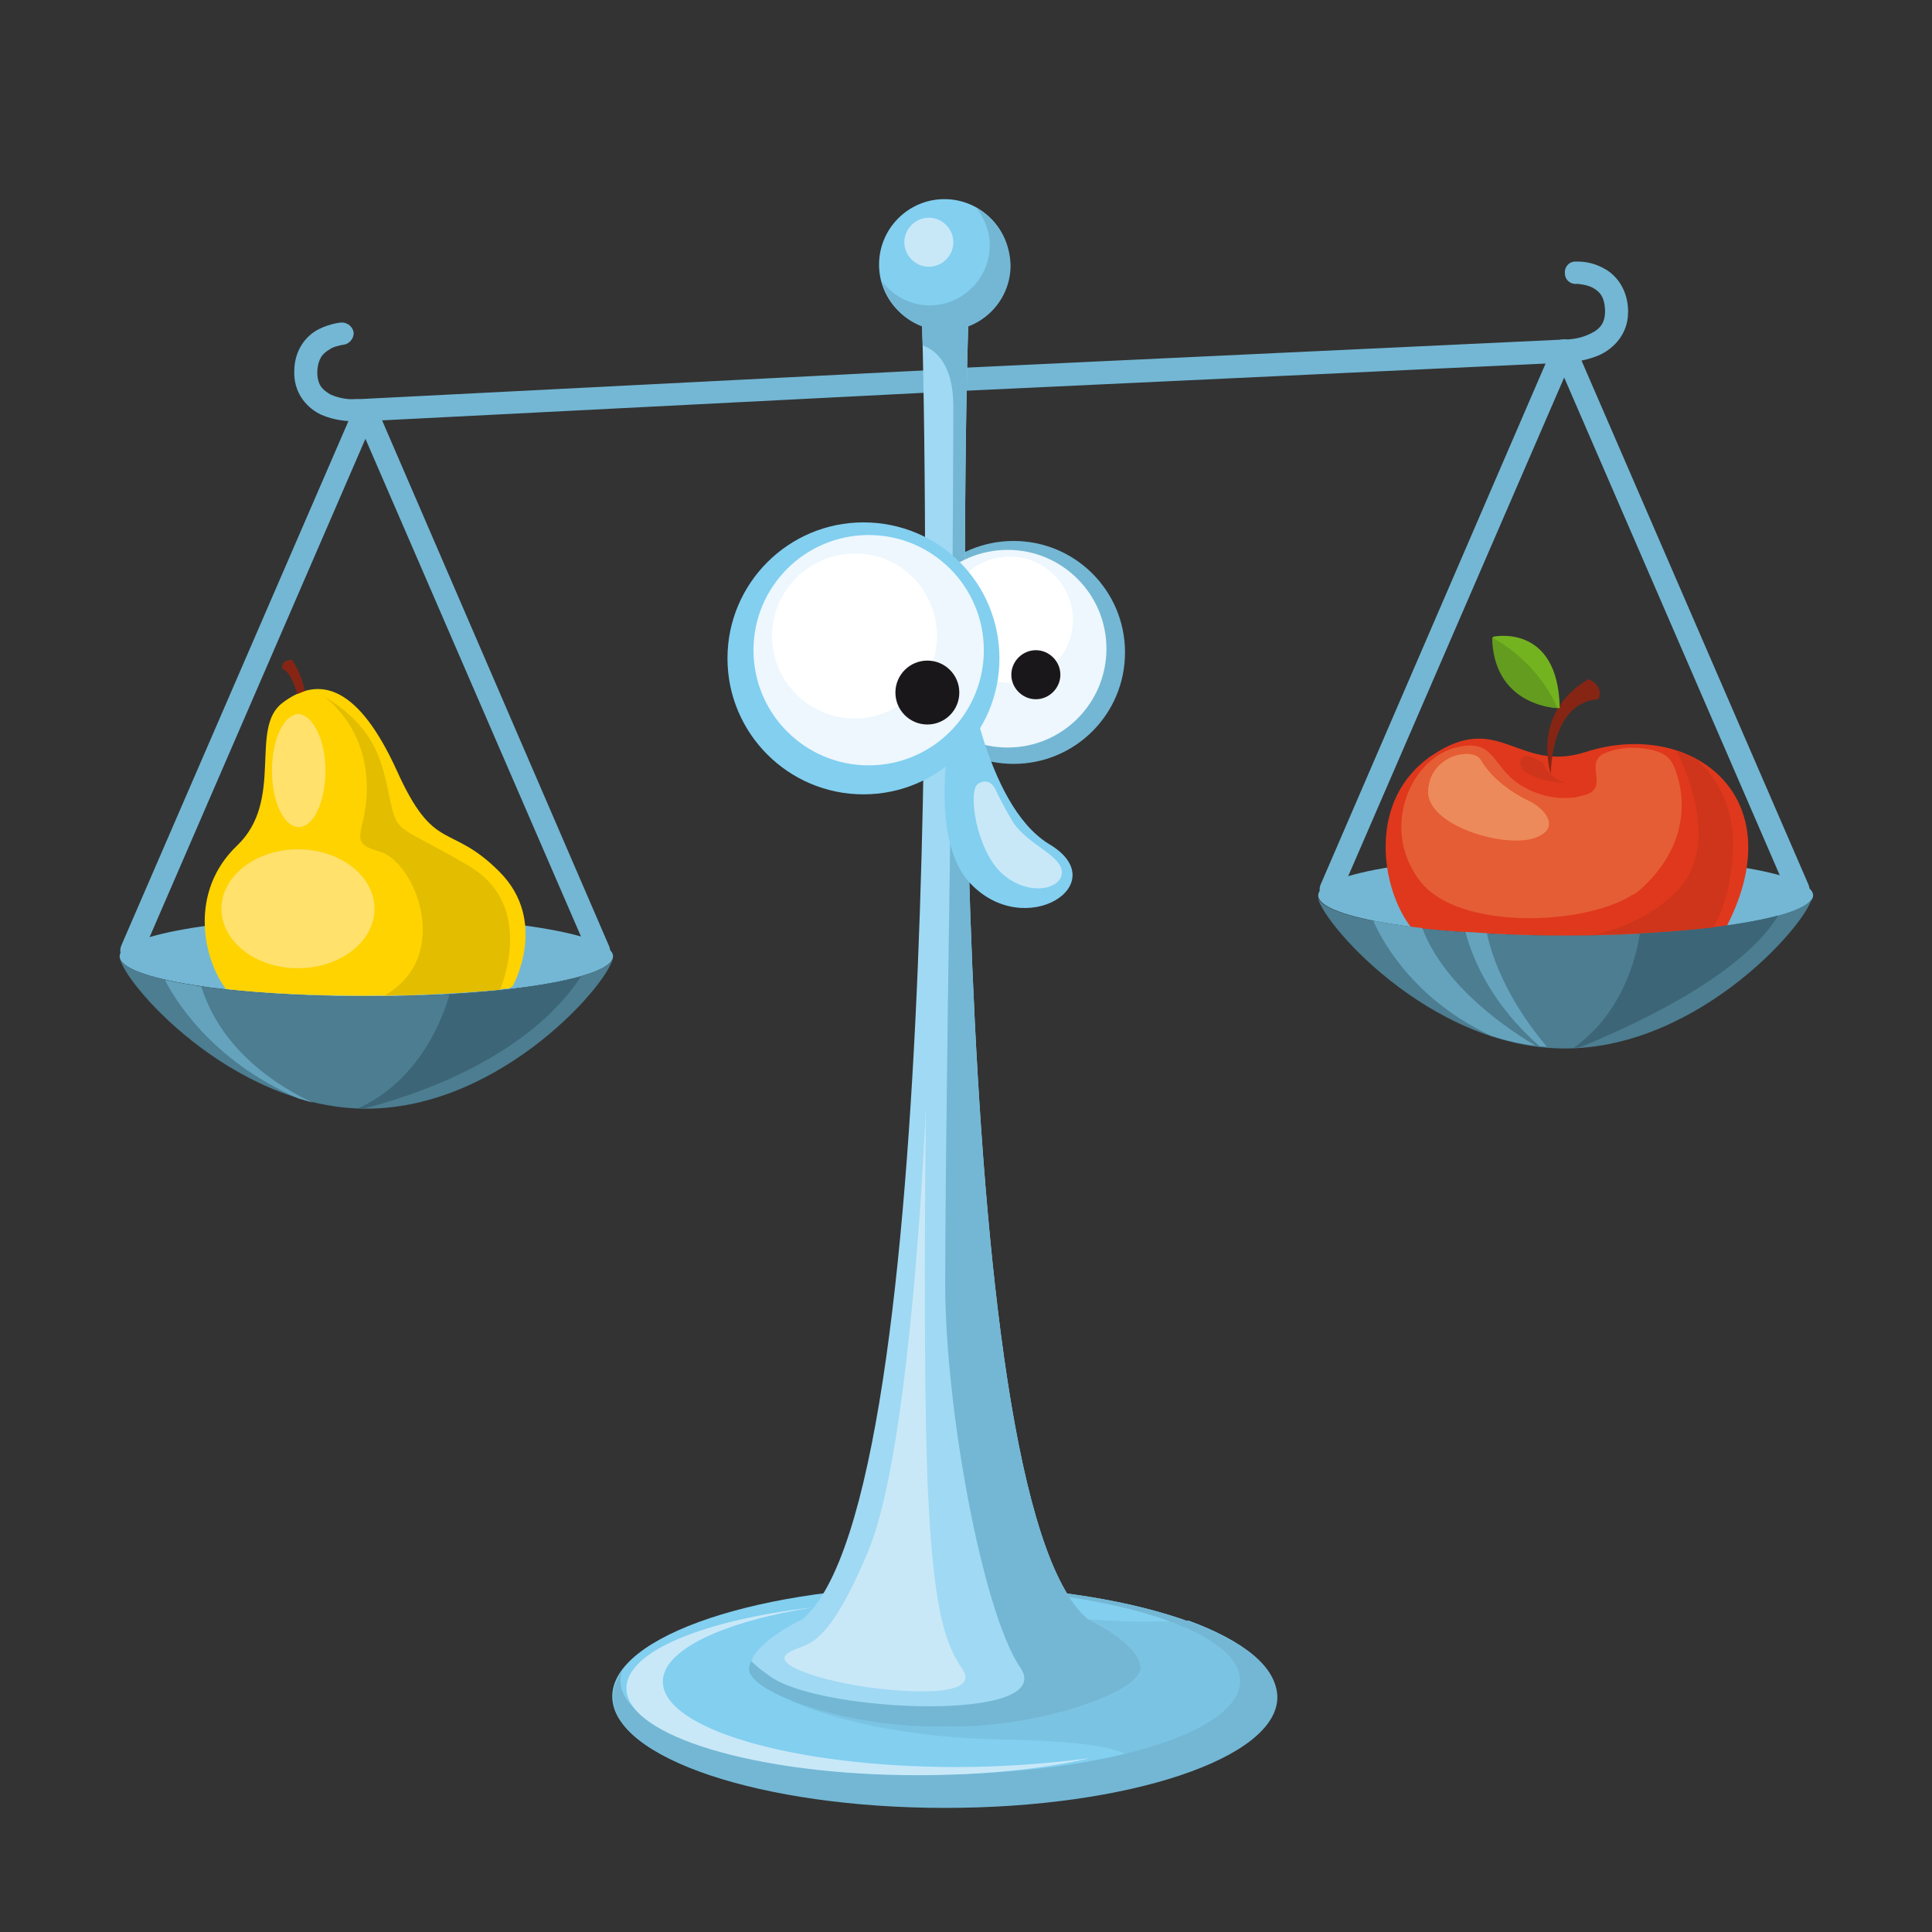 <?xml version="1.0" encoding="utf-8"?>
<!-- Generator: Adobe Illustrator 17.1.0, SVG Export Plug-In . SVG Version: 6.00 Build 0)  -->
<!DOCTYPE svg PUBLIC "-//W3C//DTD SVG 1.1//EN" "http://www.w3.org/Graphics/SVG/1.1/DTD/svg11.dtd">
<svg version="1.1" id="Layer_1" xmlns="http://www.w3.org/2000/svg" xmlns:xlink="http://www.w3.org/1999/xlink" x="0px" y="0px"
	 width="260px" height="260px" viewBox="0 0 260 260" enable-background="new 0 0 260 260" xml:space="preserve">
<rect x="0" y="0" width="260" height="260" fill="#333333" stroke="none"/>
<g>
	<path fill="#73B7D4" d="M43.2,55.8c-1.7-0.8-3.5-2.6-3.6-5.4l0,0c0-0.1,0-0.3,0-0.4l0,0c0-3,1.7-4.9,3.3-5.7l0,0
		c1.6-0.8,3-0.9,3.1-0.9l0,0c0.8,0,1.5,0.6,1.6,1.4l0,0c0,0.8-0.6,1.5-1.4,1.6l0,0c0,0-0.2,0-0.5,0.1l0,0c-0.4,0.1-0.9,0.2-1.3,0.5
		l0,0c-0.9,0.5-1.6,1.2-1.7,3l0,0c0,0.1,0,0.2,0,0.3l0,0c0.1,1.7,0.8,2.2,1.8,2.8l0,0c1.1,0.5,2.5,0.7,3.3,0.6l0,0
		c0.4,0,0.7,0,0.8,0l0,0l78.7-4v0c0.8,0,1.5,0.6,1.6,1.4l0,0c0,0.8-0.6,1.5-1.4,1.6l0,0l-78.6,4c0,0-0.4,0-1,0l0,0
		C46.8,56.7,45,56.6,43.2,55.8L43.2,55.8z"/>
	<path fill="#73B7D4" d="M125.9,51.2c0-0.8,0.6-1.5,1.4-1.6l0,0l83-3.9c0,0,0.1,0,0.2,0l0,0c0.1,0,1.7,0,3.1-0.6l0,0
		c1.4-0.6,2.4-1.3,2.4-3.2l0,0c0-0.1,0-0.2,0-0.2l0,0c-0.1-1.9-0.8-2.5-1.7-3l0,0c-0.8-0.4-1.9-0.5-2.1-0.5l0,0l0,0
		c-0.8,0.1-1.6-0.5-1.6-1.4l0,0c-0.1-0.8,0.5-1.6,1.4-1.6l0,0c0,0,0.1,0,0.2,0l0,0c0.5,0,2,0,3.6,0.9l0,0c1.6,0.8,3.2,2.7,3.3,5.6
		l0,0c0,0.1,0,0.2,0,0.3l0,0c0,3.3-2.4,5.3-4.4,6l0,0c-1.9,0.7-3.7,0.8-4.1,0.8l0,0h0l-83.1,3.9l0,0c0,0,0,0-0.1,0l0,0
		C126.6,52.7,125.9,52,125.9,51.2L125.9,51.2z"/>
	<path fill="#73B7D4" d="M178.5,121.1c-0.8-0.3-1.1-1.2-0.8-2l0,0L209,46.6c0.3-0.8,1.2-1.1,2-0.8l0,0c0.8,0.3,1.1,1.2,0.8,2l0,0
		l-31.4,72.5c-0.2,0.6-0.8,0.9-1.4,0.9l0,0C178.8,121.2,178.6,121.2,178.5,121.1L178.5,121.1z"/>
	<path fill="#73B7D4" d="M240.6,120.3l-31.4-72.5c-0.3-0.8,0-1.7,0.8-2l0,0c0.8-0.3,1.6,0,2,0.8l0,0l31.4,72.5c0.3,0.8,0,1.6-0.8,2
		l0,0c-0.2,0.1-0.4,0.1-0.6,0.1l0,0C241.4,121.2,240.9,120.9,240.6,120.3L240.6,120.3z"/>
	<path fill="#73B7D4" d="M244,120.5c0,3-14.9,5.4-33.3,5.4c-18.4,0-33.3-2.4-33.3-5.4c0-3,14.9-5.4,33.3-5.4
		C229,115.1,244,117.5,244,120.5z"/>
	<path fill="#4C7D91" d="M210.6,125.9c-18.4,0-33.3-2.4-33.3-5.4c0,3,14.9,20.6,33.3,20.6c18.4,0,33.3-17.6,33.3-20.6
		C244,123.4,229,125.9,210.6,125.9z"/>
	<path fill="#73B7D4" d="M17.1,129.3c-0.8-0.3-1.1-1.2-0.8-2l0,0l31.4-72.5c0.3-0.8,1.2-1.1,2-0.8l0,0c0.8,0.3,1.1,1.2,0.8,2l0,0
		l-31.4,72.5c-0.2,0.6-0.8,0.9-1.4,0.9l0,0C17.5,129.5,17.3,129.4,17.1,129.3L17.1,129.3z"/>
	<path fill="#73B7D4" d="M79.3,128.6L47.9,56.1c-0.3-0.8,0-1.7,0.8-2l0,0c0.8-0.3,1.7,0,2,0.8l0,0L82,127.4c0.3,0.8,0,1.7-0.8,2l0,0
		c-0.2,0.1-0.4,0.1-0.6,0.1l0,0C80.1,129.5,79.5,129.1,79.3,128.6L79.3,128.6z"/>
	<path fill="#73B7D4" d="M82.5,128.7c0,3-14.9,5.4-33.2,5.4c-18.4,0-33.2-2.4-33.2-5.4c0-3,14.9-5.4,33.2-5.4
		C67.6,123.3,82.5,125.7,82.5,128.7z"/>
	<path fill="#4C7D91" d="M49.3,134.1c-18.4,0-33.2-2.4-33.2-5.4c0,3,14.9,20.5,33.2,20.5c18.4,0,33.2-17.5,33.2-20.5
		C82.5,131.7,67.6,134.1,49.3,134.1z"/>
	<path fill="#E0381C" d="M210.6,125.9c8.3,0,15.9-0.5,21.8-1.3c9.1-17.8-5.1-27.9-19-23.4c-9.1,2.9-11.6-5.6-20.6,0.4
		c-9,6-6.9,18.1-2.9,23.2C195.7,125.4,202.8,125.9,210.6,125.9z"/>
	<path fill="#FED300" d="M30.4,133.1c5.4,0.6,11.8,0.9,18.8,0.9c7.2,0,13.9-0.4,19.4-1c0.2-0.2,0.4-0.3,0.4-0.3s4.9-8.7-1.8-15.4
		c-6.7-6.7-8.7-2.3-13.8-13.6C48.3,92.5,43.1,90.7,38,94.6c-4.5,3.4,0.3,13.1-6.1,19.2C25.5,119.9,27.2,128.8,30.4,133.1z"/>
	<path fill="#862514" d="M40,93.4c0.3-0.1,0.7-0.3,1-0.4c-0.4-2.4-1.7-4.2-1.7-4.2C37.7,88.8,38,90,38,90C39,90.4,39.7,92.3,40,93.4
		z"/>
	<path fill="#82CFF0" d="M171.8,228.3c0,8.2-20,14.9-44.7,14.9c-24.7,0-44.7-6.7-44.7-14.9c0-8.2,20-14.9,44.7-14.9
		C151.8,213.4,171.8,220.1,171.8,228.3z"/>
	<path fill="#7AC3E2" d="M146.4,217.9c-7.2-0.6-50.1,3.6-39.9,11c0,0,9.7,4.9,28.7,5.2c15.6,0.3,19.8,2,18,6.2
		c11.2-2.7,18.6-7.1,18.6-12.1c0-3.9-4.5-7.4-11.8-10.1c-0.8,0-1.3,0-1.3,0S153.5,218.5,146.4,217.9z"/>
	<path fill="#73B7D4" d="M127.2,213.4c-3.3,0-6.5,0.1-9.7,0.4c2.5-0.1,5.1-0.2,7.7-0.2c23,0,41.7,5.6,41.7,12.6
		c0,7-18.6,12.6-41.7,12.6c-23,0-41.7-5.7-41.7-12.6c0-0.5,0.1-1,0.3-1.4c-0.8,1.1-1.3,2.3-1.3,3.6c0,8.2,20,14.9,44.7,14.9
		c24.7,0,44.7-6.7,44.7-14.9C171.8,220.1,151.8,213.4,127.2,213.4z"/>
	<path fill="#73B7D4" d="M151.4,87.8c0,8.3-6.7,15-15,15c-8.3,0-15-6.7-15-15c0-8.3,6.7-15,15-15C144.7,72.8,151.4,79.5,151.4,87.8z
		"/>
	<path fill="#82CFF0" d="M135.9,35.6c0,4.8-3.9,8.8-8.8,8.8c-4.8,0-8.8-3.9-8.8-8.8c0-4.8,3.9-8.8,8.8-8.8
		C132,26.8,135.9,30.8,135.9,35.6z"/>
	<path fill="#A0D9F3" d="M146.4,217.9c-19.5-16.4-16.6-159.6-16.1-174.1c-1,0.4-2,0.6-3.1,0.6c-1.1,0-2.1-0.2-3.1-0.6
		c0.4,14.5,3.4,157.7-16.1,174.1c0,0-7.1,3.3-7.1,6.6c0,3.3,14,8.1,26.3,7.7c12.3,0.5,26.3-4.4,26.3-7.7
		C153.5,221.2,146.4,217.9,146.4,217.9z"/>
	<path fill="#73B7D4" d="M153.5,224.5c0-3.3-7.1-6.6-7.1-6.6c-19.5-16.4-16.6-159.6-16.1-174.1c-1,0.4-2,0.6-3.1,0.6
		c-1.1,0-2.1-0.2-3.1-0.6c0,0.7,0,1.6,0.1,2.7c1.7,0.6,4.1,2.5,4.1,8.2c0,8.5-0.3,49.8-0.3,49.8s-0.8,51.6-0.8,68.3
		c0,16.7,5,44.1,10.1,51.6c5.1,7.4-26.6,6.1-33.5,1.3c-1.3-0.9-2.2-1.6-2.7-2.2c-0.2,0.4-0.3,0.8-0.3,1.1c0,3.3,14,8.1,26.3,7.7
		C139.4,232.7,153.5,227.8,153.5,224.5z"/>
	<circle fill="#EDF7FD" cx="135.6" cy="87.3" r="13.3"/>
	<path fill="#82CFF0" d="M129.9,88.8c0,0,2.5,19.5,11.3,24.8c8.9,5.3-3.2,13.1-10.6,5.3C123.2,111.1,129.9,88.8,129.9,88.8z"/>
	<path fill="#FFFFFF" d="M144.4,83.4c0,4.7-3.8,8.5-8.5,8.5c-4.7,0-8.5-3.8-8.5-8.5c0-4.7,3.8-8.5,8.5-8.5
		C140.5,74.9,144.4,78.7,144.4,83.4z"/>
	<path fill="#73B7D4" d="M131.4,28c1.1,1.4,1.8,3.1,1.8,5c0,4.4-3.6,8.1-8.1,8.1c-2.6,0-4.9-1.3-6.4-3.2c1,3.8,4.4,6.6,8.5,6.6
		c4.8,0,8.8-3.9,8.8-8.8C135.9,32.3,134.1,29.4,131.4,28z"/>
	<path fill="#C8E8F8" d="M128.3,32.6c0,1.8-1.5,3.3-3.3,3.3c-1.8,0-3.3-1.5-3.3-3.3c0-1.8,1.5-3.3,3.3-3.3
		C126.8,29.3,128.3,30.8,128.3,32.6z"/>
	<path fill="#C8E8F8" d="M124.6,149c0,0-1.8,45.3-7.7,59.6c-6,14.4-8.5,12.2-10.9,13.9c-2.4,1.7,5.9,4.1,12.7,4.8
		c6.8,0.7,12.9,0.4,10.8-2.7c-2.1-3.1-3.7-7.1-4.5-21.6C124.1,188.6,124.6,149,124.6,149z"/>
	<path fill="#82CFF0" d="M134.5,88.6c0,10.1-8.2,18.3-18.3,18.3c-10.1,0-18.3-8.2-18.3-18.3c0-10.1,8.2-18.3,18.3-18.3
		C126.4,70.3,134.5,78.5,134.5,88.6z"/>
	<circle fill="#EDF7FD" cx="116.9" cy="87.5" r="15.5"/>
	<path fill="#FFFFFF" d="M126.1,85.6c0,6.1-5,11.1-11.1,11.1c-6.1,0-11.1-5-11.1-11.1c0-6.1,5-11.1,11.1-11.1
		C121.1,74.4,126.1,79.4,126.1,85.6z"/>
	<circle fill="#1A171B" cx="124.8" cy="93.2" r="4.3"/>
	<path fill="#1A171B" d="M142.7,90.8c0,1.8-1.5,3.3-3.3,3.3c-1.8,0-3.3-1.5-3.3-3.3c0-1.8,1.5-3.3,3.3-3.3
		C141.2,87.5,142.7,89,142.7,90.8z"/>
	<path fill="#C8E8F8" d="M133.9,106.1c0,0-0.8-1.6-2.3-0.6c-1.4,1-0.2,9,3.3,12.1c3.5,3.1,8,2.1,8-0.2c0-2.3-4.6-3.7-6.6-6.8
		C134.7,107.9,133.9,106.1,133.9,106.1z"/>
	<path fill="#C8E8F8" d="M128.7,237.8c-21.8,0-39.5-5.1-39.5-11.5c0-4.3,8.2-8.1,20.3-10c-14.7,1.7-25.2,5.9-25.2,10.9
		c0,6.4,17.5,11.7,39.2,11.7c8.7,0,16.7-0.8,23.2-2.3C141.3,237.3,135.2,237.8,128.7,237.8z"/>
	<path fill="#65A3BD" d="M40.1,147.8c0.7,0.2,1.3,0.4,2,0.6c-4.7-2.2-12.3-7-15-15.6c-1.8-0.3-3.4-0.6-4.9-0.9
		C23.3,134,28,142.5,40.1,147.8z"/>
	<path fill="#3C6577" d="M48.9,149.2c5.9-1.5,21.8-6.4,29.3-17.8c-3.9,1.1-10.2,2-17.7,2.4c-0.8,2.9-3.9,11.6-12.4,15.4
		C48.3,149.1,48.6,149.2,48.9,149.2z"/>
	<path fill="#65A3BD" d="M191.4,124.9c-2.5-0.3-4.7-0.6-6.6-1c1.4,3.2,5.8,10.8,15.9,15.5c1.9,0.6,3.9,1.1,5.9,1.3
		C203.6,138.9,194.5,133.1,191.4,124.9z M200.1,125.6c-1-0.1-2-0.1-2.9-0.2c1.1,4.1,3.8,10,10,15.4c0.3,0,0.7,0,1,0.1
		C206,138.3,201.6,132.5,200.1,125.6z"/>
	<path fill="#3C6577" d="M220.7,125.6c-0.5,3.2-2.3,10.7-8.9,15.4c0.3,0,0.6,0,0.9-0.1c5.4-2.2,21.4-9.1,26.6-17.7
		C235.2,124.3,228.6,125.2,220.7,125.6z"/>
	<path fill="#E55D34" d="M219.8,120.4c0.5-0.3,1-0.7,1.7-1.4c7.9-7.8,3.7-16,3.7-16s0,0,0,0c-0.4-0.9-1.1-1.6-2.6-2
		c0,0-3.3-1-6.5,0.3c-3.3,1.3,1,5-3.3,5.8c-0.3,0.1-0.5,0.1-0.7,0.2c-1.7,0.2-4,0.2-6.7-1.2c-4.9-2.5-3.8-7.1-9.8-5.4
		c-5.9,1.7-9.9,11-4.4,18c5.1,6.4,21.5,5.9,28.2,1.9c0,0,0.1,0,0.1-0.1C219.7,120.4,219.7,120.4,219.8,120.4z"/>
	<path fill="#CE351A" d="M214.5,125.8c6-0.1,11.5-0.5,16.1-1c1.8-3.3,2.6-7.3,2.6-11.3c0-5.6-2.6-9.3-5-11.4
		c-0.8-0.4-1.7-0.8-2.6-1.1c1.6,3.2,5.9,13.2-0.1,19.1C222.4,123.1,218.6,124.9,214.5,125.8z"/>
	<path fill="#CE351A" d="M210.6,105.4c0,0-6-0.5-6-2.7c0-2.1,3.1,0,3.1,0S207.9,104.3,210.6,105.4z"/>
	<path fill="#862514" d="M208.7,104.2c0,0-0.1-9.7,6.4-10.1c0,0,0.9-1.7-1.3-2.7C213.7,91.5,206.3,95,208.7,104.2z"/>
	<path fill="#74B320" d="M209.9,95.3c0,0-8.9,0-9-9.6C200.8,85.7,209.7,83.7,209.9,95.3z"/>
	<path fill="#639C1E" d="M200.8,85.8c0.2,8.6,7.5,9.4,8.8,9.5C207.1,89.6,202.5,86.7,200.8,85.8z"/>
	<path fill="#ED8A5B" d="M205.8,107.8c0,0-4.4-1.9-6.5-5.5c-1-1.8-6.7-0.8-7.1,3.9c-0.5,4.7,9.6,7.8,13.9,6.7
		C210.4,111.7,207.9,108.8,205.8,107.8z"/>
	<path fill="#E2BD00" d="M51.7,134c5.7-0.1,11-0.4,15.6-0.8c1-2.6,3.9-11.8-4.1-16.6c-9.5-5.6-9.7-4.2-10.7-8.9
		c-1-4.6-1.6-9.7-9.1-14.1c0,0,5.3,3.4,5.9,10.9c0.6,7.5-3.2,8.7,1.8,10.1C55.8,115.9,61.1,128.7,51.7,134z"/>
	<path fill="#FFE16C" d="M50.4,122.3c0,4.4-4.6,8-10.3,8c-5.7,0-10.3-3.6-10.3-8c0-4.4,4.6-8,10.3-8
		C45.8,114.3,50.4,117.9,50.4,122.3z"/>
	<path fill="#FFE16C" d="M43.8,103.7c0,4.2-1.6,7.6-3.6,7.6c-2,0-3.6-3.4-3.6-7.6c0-4.2,1.6-7.6,3.6-7.6
		C42.1,96.2,43.8,99.6,43.8,103.7z"/>
</g>
</svg>
